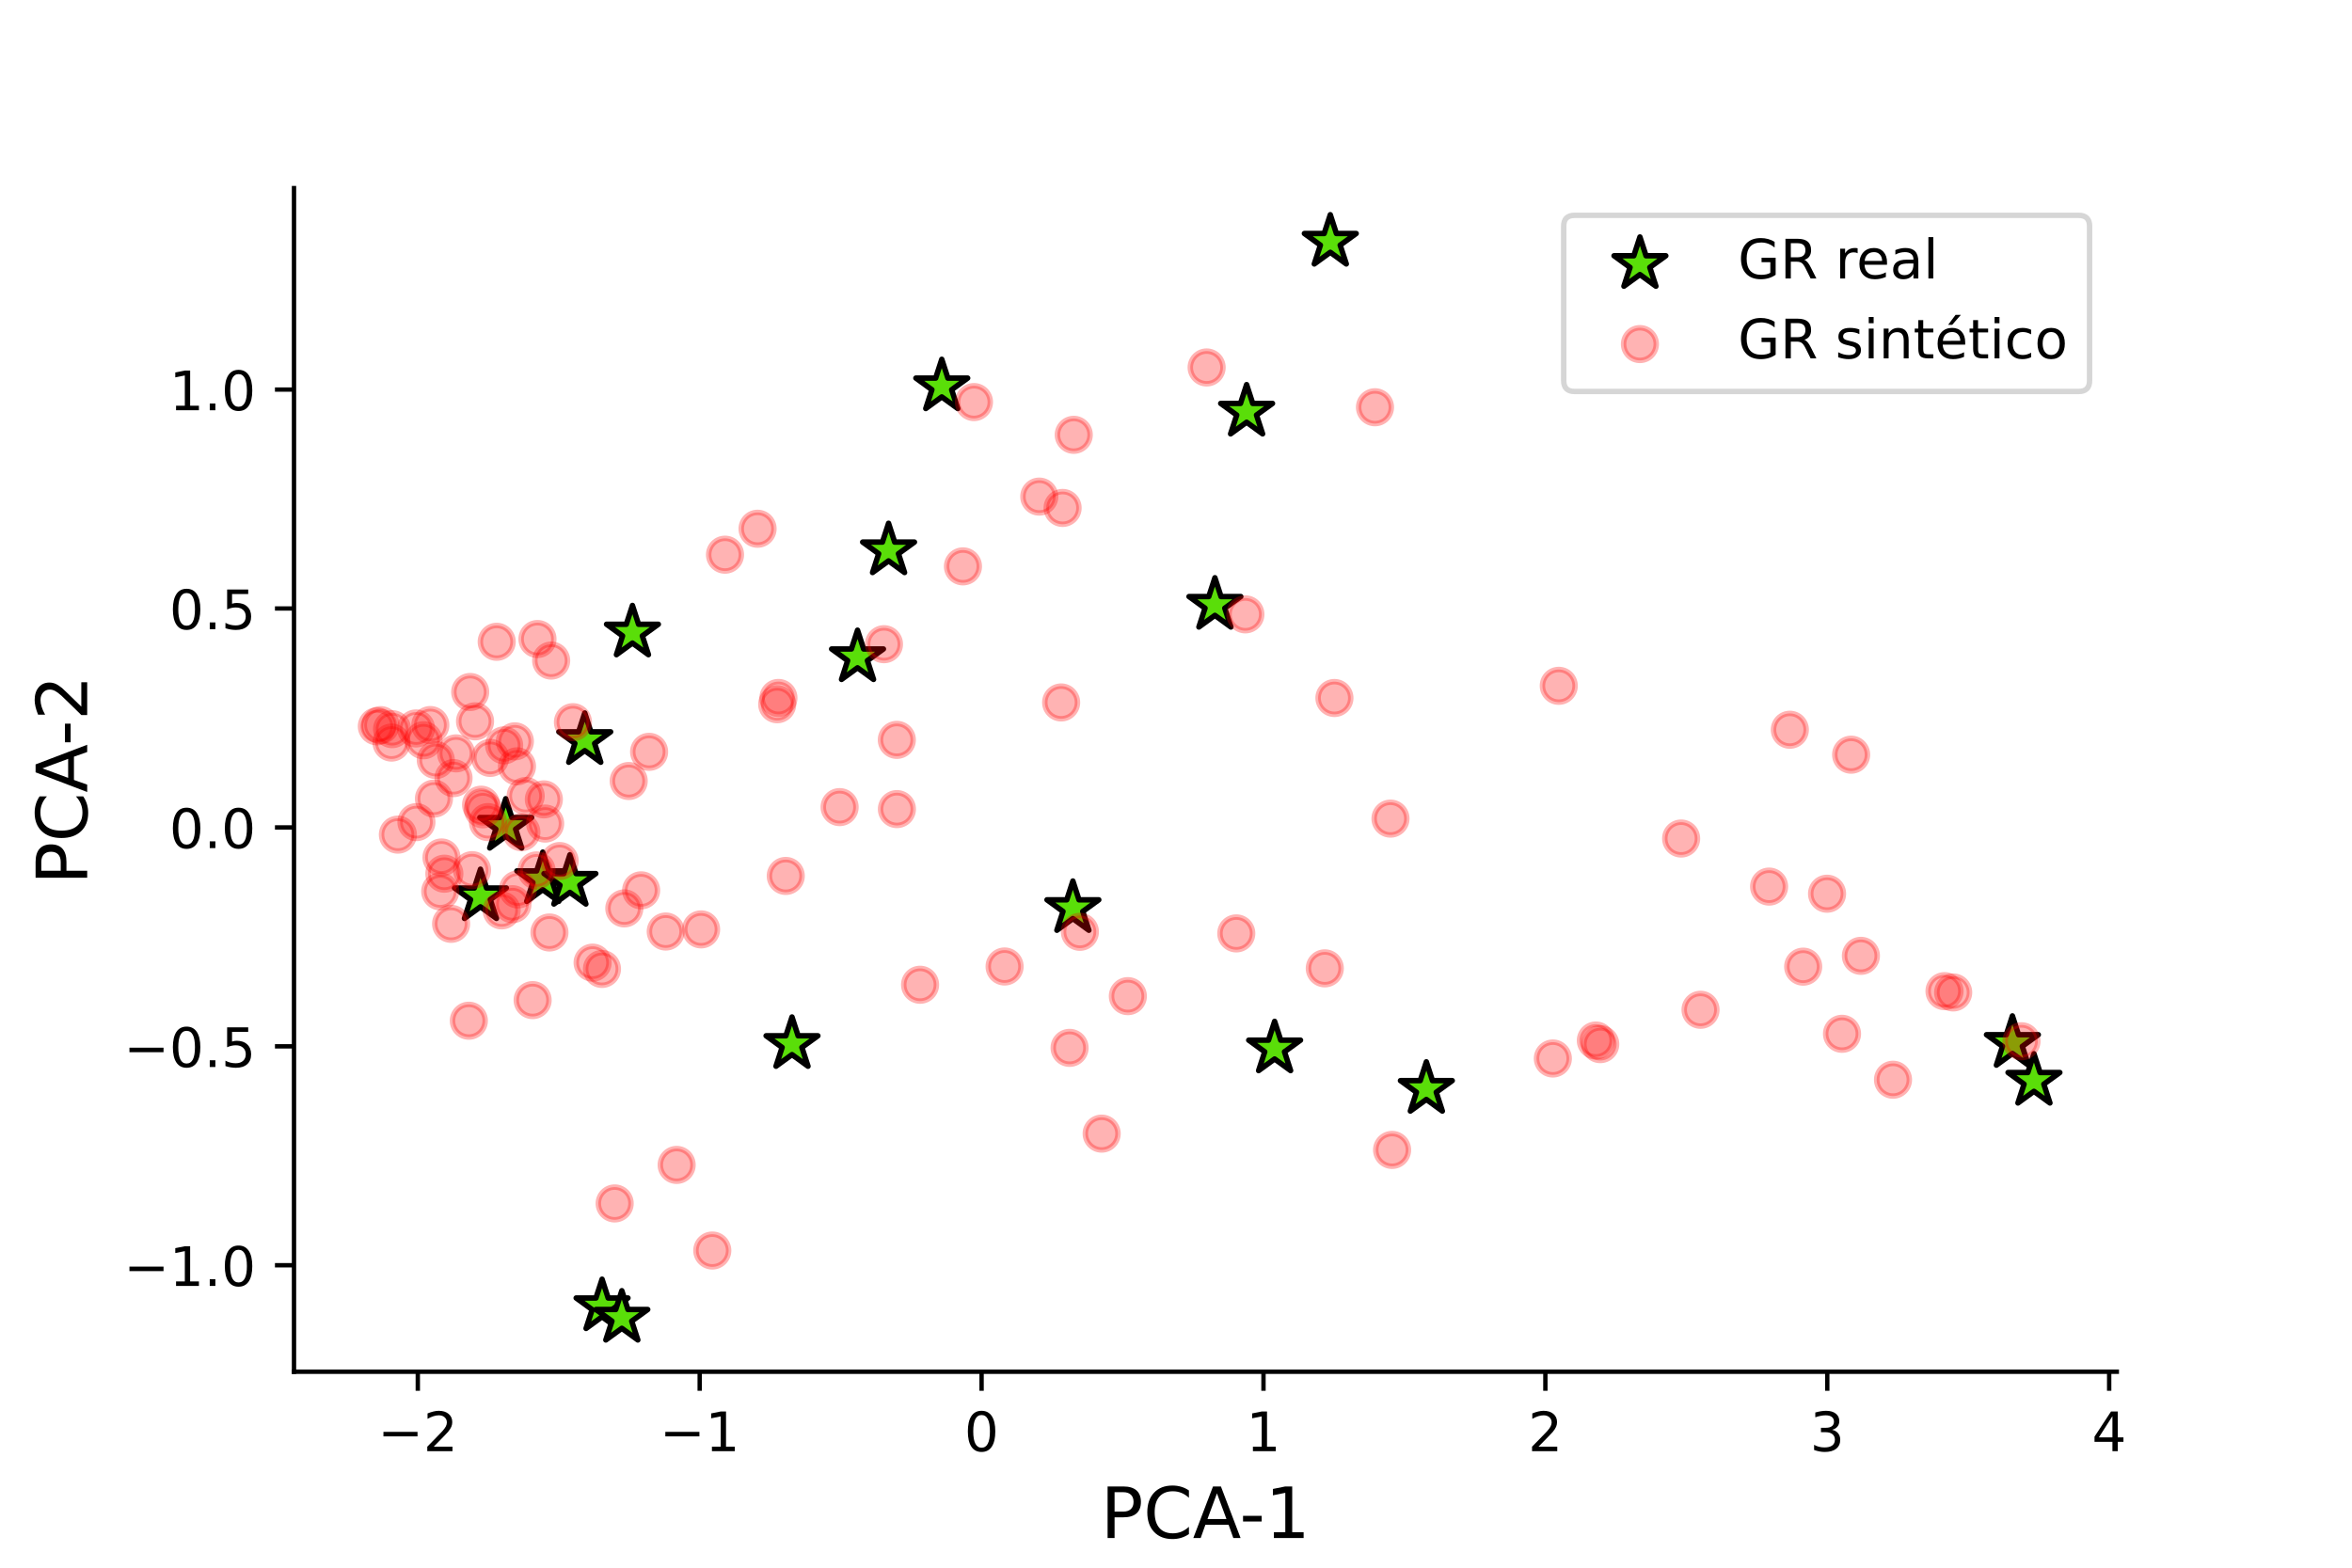 <?xml version="1.0" encoding="utf-8" standalone="no"?>
<!DOCTYPE svg PUBLIC "-//W3C//DTD SVG 1.1//EN"
  "http://www.w3.org/Graphics/SVG/1.1/DTD/svg11.dtd">
<!-- Created with matplotlib (https://matplotlib.org/) -->
<svg height="288pt" version="1.1" viewBox="0 0 432 288" width="432pt" xmlns="http://www.w3.org/2000/svg" xmlns:xlink="http://www.w3.org/1999/xlink">
 <defs>
  <style type="text/css">
*{stroke-linecap:butt;stroke-linejoin:round;}
  </style>
 </defs>
 <g id="figure_1">
  <g id="patch_1">
   <path d="M 0 288 
L 432 288 
L 432 0 
L 0 0 
z
" style="fill:#ffffff;"/>
  </g>
  <g id="axes_1">
   <g id="patch_2">
    <path d="M 54 252 
L 388.8 252 
L 388.8 34.56 
L 54 34.56 
z
" style="fill:#ffffff;"/>
   </g>
   <g id="PathCollection_1">
    <defs>
     <path d="M 0 -5 
L -1.123 -1.545 
L -4.755 -1.545 
L -1.816 0.59 
L -2.939 4.045 
L -0 1.91 
L 2.939 4.045 
L 1.816 0.59 
L 4.755 -1.545 
L 1.123 -1.545 
z
" id="m887a13bbe1" style="stroke:#000000;"/>
    </defs>
    <g clip-path="url(#p9302b7a1b8)">
     <use style="fill:#5ade09;stroke:#000000;" x="369.625" xlink:href="#m887a13bbe1" y="191.631"/>
     <use style="fill:#5ade09;stroke:#000000;" x="373.582" xlink:href="#m887a13bbe1" y="198.58"/>
     <use style="fill:#5ade09;stroke:#000000;" x="261.983" xlink:href="#m887a13bbe1" y="200.068"/>
     <use style="fill:#5ade09;stroke:#000000;" x="234.114" xlink:href="#m887a13bbe1" y="192.635"/>
     <use style="fill:#5ade09;stroke:#000000;" x="197.06" xlink:href="#m887a13bbe1" y="166.851"/>
     <use style="fill:#5ade09;stroke:#000000;" x="107.404" xlink:href="#m887a13bbe1" y="135.988"/>
     <use style="fill:#5ade09;stroke:#000000;" x="163.205" xlink:href="#m887a13bbe1" y="101.132"/>
     <use style="fill:#5ade09;stroke:#000000;" x="157.505" xlink:href="#m887a13bbe1" y="120.771"/>
     <use style="fill:#5ade09;stroke:#000000;" x="223.146" xlink:href="#m887a13bbe1" y="111.14"/>
     <use style="fill:#5ade09;stroke:#000000;" x="110.583" xlink:href="#m887a13bbe1" y="240.001"/>
     <use style="fill:#5ade09;stroke:#000000;" x="172.979" xlink:href="#m887a13bbe1" y="71.006"/>
     <use style="fill:#5ade09;stroke:#000000;" x="99.689" xlink:href="#m887a13bbe1" y="161.545"/>
     <use style="fill:#5ade09;stroke:#000000;" x="145.469" xlink:href="#m887a13bbe1" y="191.831"/>
     <use style="fill:#5ade09;stroke:#000000;" x="88.247" xlink:href="#m887a13bbe1" y="164.68"/>
     <use style="fill:#5ade09;stroke:#000000;" x="92.889" xlink:href="#m887a13bbe1" y="151.735"/>
     <use style="fill:#5ade09;stroke:#000000;" x="104.675" xlink:href="#m887a13bbe1" y="162.033"/>
     <use style="fill:#5ade09;stroke:#000000;" x="116.163" xlink:href="#m887a13bbe1" y="116.228"/>
     <use style="fill:#5ade09;stroke:#000000;" x="114.214" xlink:href="#m887a13bbe1" y="242.116"/>
     <use style="fill:#5ade09;stroke:#000000;" x="228.969" xlink:href="#m887a13bbe1" y="75.659"/>
     <use style="fill:#5ade09;stroke:#000000;" x="244.339" xlink:href="#m887a13bbe1" y="44.444"/>
    </g>
   </g>
   <g id="PathCollection_2">
    <defs>
     <path d="M 0 3 
C 0.796 3 1.559 2.684 2.121 2.121 
C 2.684 1.559 3 0.796 3 0 
C 3 -0.796 2.684 -1.559 2.121 -2.121 
C 1.559 -2.684 0.796 -3 0 -3 
C -0.796 -3 -1.559 -2.684 -2.121 -2.121 
C -2.684 -1.559 -3 -0.796 -3 0 
C -3 0.796 -2.684 1.559 -2.121 2.121 
C -1.559 2.684 -0.796 3 0 3 
z
" id="m0a229c7465" style="stroke:#ff0000;stroke-opacity:0.3;"/>
    </defs>
    <g clip-path="url(#p9302b7a1b8)">
     <use style="fill:#ff0000;fill-opacity:0.3;stroke:#ff0000;stroke-opacity:0.3;" x="115.478" xlink:href="#m0a229c7465" y="143.48"/>
     <use style="fill:#ff0000;fill-opacity:0.3;stroke:#ff0000;stroke-opacity:0.3;" x="128.772" xlink:href="#m0a229c7465" y="170.739"/>
     <use style="fill:#ff0000;fill-opacity:0.3;stroke:#ff0000;stroke-opacity:0.3;" x="108.846" xlink:href="#m0a229c7465" y="176.85"/>
     <use style="fill:#ff0000;fill-opacity:0.3;stroke:#ff0000;stroke-opacity:0.3;" x="198.348" xlink:href="#m0a229c7465" y="171.184"/>
     <use style="fill:#ff0000;fill-opacity:0.3;stroke:#ff0000;stroke-opacity:0.3;" x="168.994" xlink:href="#m0a229c7465" y="180.909"/>
     <use style="fill:#ff0000;fill-opacity:0.3;stroke:#ff0000;stroke-opacity:0.3;" x="98.722" xlink:href="#m0a229c7465" y="117.394"/>
     <use style="fill:#ff0000;fill-opacity:0.3;stroke:#ff0000;stroke-opacity:0.3;" x="76.415" xlink:href="#m0a229c7465" y="133.824"/>
     <use style="fill:#ff0000;fill-opacity:0.3;stroke:#ff0000;stroke-opacity:0.3;" x="83.304" xlink:href="#m0a229c7465" y="142.946"/>
     <use style="fill:#ff0000;fill-opacity:0.3;stroke:#ff0000;stroke-opacity:0.3;" x="88.694" xlink:href="#m0a229c7465" y="148.675"/>
     <use style="fill:#ff0000;fill-opacity:0.3;stroke:#ff0000;stroke-opacity:0.3;" x="110.567" xlink:href="#m0a229c7465" y="178.004"/>
     <use style="fill:#ff0000;fill-opacity:0.3;stroke:#ff0000;stroke-opacity:0.3;" x="371.292" xlink:href="#m0a229c7465" y="191.291"/>
     <use style="fill:#ff0000;fill-opacity:0.3;stroke:#ff0000;stroke-opacity:0.3;" x="207.157" xlink:href="#m0a229c7465" y="183.001"/>
     <use style="fill:#ff0000;fill-opacity:0.3;stroke:#ff0000;stroke-opacity:0.3;" x="100.128" xlink:href="#m0a229c7465" y="151.299"/>
     <use style="fill:#ff0000;fill-opacity:0.3;stroke:#ff0000;stroke-opacity:0.3;" x="96.552" xlink:href="#m0a229c7465" y="146.233"/>
     <use style="fill:#ff0000;fill-opacity:0.3;stroke:#ff0000;stroke-opacity:0.3;" x="80.857" xlink:href="#m0a229c7465" y="163.752"/>
     <use style="fill:#ff0000;fill-opacity:0.3;stroke:#ff0000;stroke-opacity:0.3;" x="130.828" xlink:href="#m0a229c7465" y="229.735"/>
     <use style="fill:#ff0000;fill-opacity:0.3;stroke:#ff0000;stroke-opacity:0.3;" x="112.899" xlink:href="#m0a229c7465" y="221.084"/>
     <use style="fill:#ff0000;fill-opacity:0.3;stroke:#ff0000;stroke-opacity:0.3;" x="197.221" xlink:href="#m0a229c7465" y="79.881"/>
     <use style="fill:#ff0000;fill-opacity:0.3;stroke:#ff0000;stroke-opacity:0.3;" x="89.626" xlink:href="#m0a229c7465" y="151.03"/>
     <use style="fill:#ff0000;fill-opacity:0.3;stroke:#ff0000;stroke-opacity:0.3;" x="328.748" xlink:href="#m0a229c7465" y="134.06"/>
     <use style="fill:#ff0000;fill-opacity:0.3;stroke:#ff0000;stroke-opacity:0.3;" x="255.691" xlink:href="#m0a229c7465" y="211.254"/>
     <use style="fill:#ff0000;fill-opacity:0.3;stroke:#ff0000;stroke-opacity:0.3;" x="221.627" xlink:href="#m0a229c7465" y="67.505"/>
     <use style="fill:#ff0000;fill-opacity:0.3;stroke:#ff0000;stroke-opacity:0.3;" x="227.073" xlink:href="#m0a229c7465" y="171.476"/>
     <use style="fill:#ff0000;fill-opacity:0.3;stroke:#ff0000;stroke-opacity:0.3;" x="340.004" xlink:href="#m0a229c7465" y="138.646"/>
     <use style="fill:#ff0000;fill-opacity:0.3;stroke:#ff0000;stroke-opacity:0.3;" x="81.093" xlink:href="#m0a229c7465" y="157.526"/>
     <use style="fill:#ff0000;fill-opacity:0.3;stroke:#ff0000;stroke-opacity:0.3;" x="102.794" xlink:href="#m0a229c7465" y="158.182"/>
     <use style="fill:#ff0000;fill-opacity:0.3;stroke:#ff0000;stroke-opacity:0.3;" x="83.767" xlink:href="#m0a229c7465" y="138.404"/>
     <use style="fill:#ff0000;fill-opacity:0.3;stroke:#ff0000;stroke-opacity:0.3;" x="176.869" xlink:href="#m0a229c7465" y="104.05"/>
     <use style="fill:#ff0000;fill-opacity:0.3;stroke:#ff0000;stroke-opacity:0.3;" x="324.935" xlink:href="#m0a229c7465" y="162.875"/>
     <use style="fill:#ff0000;fill-opacity:0.3;stroke:#ff0000;stroke-opacity:0.3;" x="243.329" xlink:href="#m0a229c7465" y="177.894"/>
     <use style="fill:#ff0000;fill-opacity:0.3;stroke:#ff0000;stroke-opacity:0.3;" x="190.886" xlink:href="#m0a229c7465" y="91.23"/>
     <use style="fill:#ff0000;fill-opacity:0.3;stroke:#ff0000;stroke-opacity:0.3;" x="133.166" xlink:href="#m0a229c7465" y="101.902"/>
     <use style="fill:#ff0000;fill-opacity:0.3;stroke:#ff0000;stroke-opacity:0.3;" x="81.618" xlink:href="#m0a229c7465" y="160.506"/>
     <use style="fill:#ff0000;fill-opacity:0.3;stroke:#ff0000;stroke-opacity:0.3;" x="88.362" xlink:href="#m0a229c7465" y="147.836"/>
     <use style="fill:#ff0000;fill-opacity:0.3;stroke:#ff0000;stroke-opacity:0.3;" x="117.76" xlink:href="#m0a229c7465" y="163.564"/>
     <use style="fill:#ff0000;fill-opacity:0.3;stroke:#ff0000;stroke-opacity:0.3;" x="358.749" xlink:href="#m0a229c7465" y="182.323"/>
     <use style="fill:#ff0000;fill-opacity:0.3;stroke:#ff0000;stroke-opacity:0.3;" x="87.253" xlink:href="#m0a229c7465" y="132.517"/>
     <use style="fill:#ff0000;fill-opacity:0.3;stroke:#ff0000;stroke-opacity:0.3;" x="92.139" xlink:href="#m0a229c7465" y="167.248"/>
     <use style="fill:#ff0000;fill-opacity:0.3;stroke:#ff0000;stroke-opacity:0.3;" x="69.902" xlink:href="#m0a229c7465" y="133.212"/>
     <use style="fill:#ff0000;fill-opacity:0.3;stroke:#ff0000;stroke-opacity:0.3;" x="142.976" xlink:href="#m0a229c7465" y="128.221"/>
     <use style="fill:#ff0000;fill-opacity:0.3;stroke:#ff0000;stroke-opacity:0.3;" x="252.548" xlink:href="#m0a229c7465" y="74.818"/>
     <use style="fill:#ff0000;fill-opacity:0.3;stroke:#ff0000;stroke-opacity:0.3;" x="255.397" xlink:href="#m0a229c7465" y="150.391"/>
     <use style="fill:#ff0000;fill-opacity:0.3;stroke:#ff0000;stroke-opacity:0.3;" x="73.08" xlink:href="#m0a229c7465" y="153.331"/>
     <use style="fill:#ff0000;fill-opacity:0.3;stroke:#ff0000;stroke-opacity:0.3;" x="105.234" xlink:href="#m0a229c7465" y="132.674"/>
     <use style="fill:#ff0000;fill-opacity:0.3;stroke:#ff0000;stroke-opacity:0.3;" x="94.124" xlink:href="#m0a229c7465" y="166.114"/>
     <use style="fill:#ff0000;fill-opacity:0.3;stroke:#ff0000;stroke-opacity:0.3;" x="293.925" xlink:href="#m0a229c7465" y="191.819"/>
     <use style="fill:#ff0000;fill-opacity:0.3;stroke:#ff0000;stroke-opacity:0.3;" x="286.306" xlink:href="#m0a229c7465" y="125.991"/>
     <use style="fill:#ff0000;fill-opacity:0.3;stroke:#ff0000;stroke-opacity:0.3;" x="178.892" xlink:href="#m0a229c7465" y="73.866"/>
     <use style="fill:#ff0000;fill-opacity:0.3;stroke:#ff0000;stroke-opacity:0.3;" x="347.696" xlink:href="#m0a229c7465" y="198.358"/>
     <use style="fill:#ff0000;fill-opacity:0.3;stroke:#ff0000;stroke-opacity:0.3;" x="162.362" xlink:href="#m0a229c7465" y="118.347"/>
     <use style="fill:#ff0000;fill-opacity:0.3;stroke:#ff0000;stroke-opacity:0.3;" x="196.454" xlink:href="#m0a229c7465" y="192.503"/>
     <use style="fill:#ff0000;fill-opacity:0.3;stroke:#ff0000;stroke-opacity:0.3;" x="101.235" xlink:href="#m0a229c7465" y="121.355"/>
     <use style="fill:#ff0000;fill-opacity:0.3;stroke:#ff0000;stroke-opacity:0.3;" x="202.347" xlink:href="#m0a229c7465" y="208.259"/>
     <use style="fill:#ff0000;fill-opacity:0.3;stroke:#ff0000;stroke-opacity:0.3;" x="154.216" xlink:href="#m0a229c7465" y="148.274"/>
     <use style="fill:#ff0000;fill-opacity:0.3;stroke:#ff0000;stroke-opacity:0.3;" x="164.724" xlink:href="#m0a229c7465" y="135.924"/>
     <use style="fill:#ff0000;fill-opacity:0.3;stroke:#ff0000;stroke-opacity:0.3;" x="77.795" xlink:href="#m0a229c7465" y="135.998"/>
     <use style="fill:#ff0000;fill-opacity:0.3;stroke:#ff0000;stroke-opacity:0.3;" x="97.83" xlink:href="#m0a229c7465" y="183.73"/>
     <use style="fill:#ff0000;fill-opacity:0.3;stroke:#ff0000;stroke-opacity:0.3;" x="124.283" xlink:href="#m0a229c7465" y="214.008"/>
     <use style="fill:#ff0000;fill-opacity:0.3;stroke:#ff0000;stroke-opacity:0.3;" x="245.1" xlink:href="#m0a229c7465" y="128.229"/>
     <use style="fill:#ff0000;fill-opacity:0.3;stroke:#ff0000;stroke-opacity:0.3;" x="76.485" xlink:href="#m0a229c7465" y="151.034"/>
     <use style="fill:#ff0000;fill-opacity:0.3;stroke:#ff0000;stroke-opacity:0.3;" x="95.764" xlink:href="#m0a229c7465" y="152.881"/>
     <use style="fill:#ff0000;fill-opacity:0.3;stroke:#ff0000;stroke-opacity:0.3;" x="164.739" xlink:href="#m0a229c7465" y="148.639"/>
     <use style="fill:#ff0000;fill-opacity:0.3;stroke:#ff0000;stroke-opacity:0.3;" x="95.121" xlink:href="#m0a229c7465" y="163.399"/>
     <use style="fill:#ff0000;fill-opacity:0.3;stroke:#ff0000;stroke-opacity:0.3;" x="90.034" xlink:href="#m0a229c7465" y="139.236"/>
     <use style="fill:#ff0000;fill-opacity:0.3;stroke:#ff0000;stroke-opacity:0.3;" x="338.329" xlink:href="#m0a229c7465" y="189.919"/>
     <use style="fill:#ff0000;fill-opacity:0.3;stroke:#ff0000;stroke-opacity:0.3;" x="312.344" xlink:href="#m0a229c7465" y="185.508"/>
     <use style="fill:#ff0000;fill-opacity:0.3;stroke:#ff0000;stroke-opacity:0.3;" x="82.856" xlink:href="#m0a229c7465" y="169.718"/>
     <use style="fill:#ff0000;fill-opacity:0.3;stroke:#ff0000;stroke-opacity:0.3;" x="195.173" xlink:href="#m0a229c7465" y="93.312"/>
     <use style="fill:#ff0000;fill-opacity:0.3;stroke:#ff0000;stroke-opacity:0.3;" x="341.799" xlink:href="#m0a229c7465" y="175.596"/>
     <use style="fill:#ff0000;fill-opacity:0.3;stroke:#ff0000;stroke-opacity:0.3;" x="100.92" xlink:href="#m0a229c7465" y="171.308"/>
     <use style="fill:#ff0000;fill-opacity:0.3;stroke:#ff0000;stroke-opacity:0.3;" x="94.569" xlink:href="#m0a229c7465" y="136.193"/>
     <use style="fill:#ff0000;fill-opacity:0.3;stroke:#ff0000;stroke-opacity:0.3;" x="92.597" xlink:href="#m0a229c7465" y="136.922"/>
     <use style="fill:#ff0000;fill-opacity:0.3;stroke:#ff0000;stroke-opacity:0.3;" x="86.708" xlink:href="#m0a229c7465" y="159.859"/>
     <use style="fill:#ff0000;fill-opacity:0.3;stroke:#ff0000;stroke-opacity:0.3;" x="91.231" xlink:href="#m0a229c7465" y="117.905"/>
     <use style="fill:#ff0000;fill-opacity:0.3;stroke:#ff0000;stroke-opacity:0.3;" x="184.517" xlink:href="#m0a229c7465" y="177.554"/>
     <use style="fill:#ff0000;fill-opacity:0.3;stroke:#ff0000;stroke-opacity:0.3;" x="71.914" xlink:href="#m0a229c7465" y="136.421"/>
     <use style="fill:#ff0000;fill-opacity:0.3;stroke:#ff0000;stroke-opacity:0.3;" x="72.021" xlink:href="#m0a229c7465" y="133.952"/>
     <use style="fill:#ff0000;fill-opacity:0.3;stroke:#ff0000;stroke-opacity:0.3;" x="331.195" xlink:href="#m0a229c7465" y="177.585"/>
     <use style="fill:#ff0000;fill-opacity:0.3;stroke:#ff0000;stroke-opacity:0.3;" x="285.218" xlink:href="#m0a229c7465" y="194.458"/>
     <use style="fill:#ff0000;fill-opacity:0.3;stroke:#ff0000;stroke-opacity:0.3;" x="94.956" xlink:href="#m0a229c7465" y="140.782"/>
     <use style="fill:#ff0000;fill-opacity:0.3;stroke:#ff0000;stroke-opacity:0.3;" x="80.042" xlink:href="#m0a229c7465" y="139.624"/>
     <use style="fill:#ff0000;fill-opacity:0.3;stroke:#ff0000;stroke-opacity:0.3;" x="335.582" xlink:href="#m0a229c7465" y="164.185"/>
     <use style="fill:#ff0000;fill-opacity:0.3;stroke:#ff0000;stroke-opacity:0.3;" x="69.218" xlink:href="#m0a229c7465" y="133.435"/>
     <use style="fill:#ff0000;fill-opacity:0.3;stroke:#ff0000;stroke-opacity:0.3;" x="308.781" xlink:href="#m0a229c7465" y="154.047"/>
     <use style="fill:#ff0000;fill-opacity:0.3;stroke:#ff0000;stroke-opacity:0.3;" x="86.363" xlink:href="#m0a229c7465" y="127.126"/>
     <use style="fill:#ff0000;fill-opacity:0.3;stroke:#ff0000;stroke-opacity:0.3;" x="293.114" xlink:href="#m0a229c7465" y="191.155"/>
     <use style="fill:#ff0000;fill-opacity:0.3;stroke:#ff0000;stroke-opacity:0.3;" x="142.751" xlink:href="#m0a229c7465" y="129.374"/>
     <use style="fill:#ff0000;fill-opacity:0.3;stroke:#ff0000;stroke-opacity:0.3;" x="139.146" xlink:href="#m0a229c7465" y="97.135"/>
     <use style="fill:#ff0000;fill-opacity:0.3;stroke:#ff0000;stroke-opacity:0.3;" x="194.905" xlink:href="#m0a229c7465" y="129.047"/>
     <use style="fill:#ff0000;fill-opacity:0.3;stroke:#ff0000;stroke-opacity:0.3;" x="228.742" xlink:href="#m0a229c7465" y="112.865"/>
     <use style="fill:#ff0000;fill-opacity:0.3;stroke:#ff0000;stroke-opacity:0.3;" x="357.153" xlink:href="#m0a229c7465" y="182.085"/>
     <use style="fill:#ff0000;fill-opacity:0.3;stroke:#ff0000;stroke-opacity:0.3;" x="98.55" xlink:href="#m0a229c7465" y="159.907"/>
     <use style="fill:#ff0000;fill-opacity:0.3;stroke:#ff0000;stroke-opacity:0.3;" x="86.116" xlink:href="#m0a229c7465" y="187.515"/>
     <use style="fill:#ff0000;fill-opacity:0.3;stroke:#ff0000;stroke-opacity:0.3;" x="79.706" xlink:href="#m0a229c7465" y="146.712"/>
     <use style="fill:#ff0000;fill-opacity:0.3;stroke:#ff0000;stroke-opacity:0.3;" x="119.223" xlink:href="#m0a229c7465" y="138.119"/>
     <use style="fill:#ff0000;fill-opacity:0.3;stroke:#ff0000;stroke-opacity:0.3;" x="99.891" xlink:href="#m0a229c7465" y="146.853"/>
     <use style="fill:#ff0000;fill-opacity:0.3;stroke:#ff0000;stroke-opacity:0.3;" x="144.323" xlink:href="#m0a229c7465" y="160.918"/>
     <use style="fill:#ff0000;fill-opacity:0.3;stroke:#ff0000;stroke-opacity:0.3;" x="114.668" xlink:href="#m0a229c7465" y="166.88"/>
     <use style="fill:#ff0000;fill-opacity:0.3;stroke:#ff0000;stroke-opacity:0.3;" x="79.041" xlink:href="#m0a229c7465" y="133.2"/>
     <use style="fill:#ff0000;fill-opacity:0.3;stroke:#ff0000;stroke-opacity:0.3;" x="122.28" xlink:href="#m0a229c7465" y="171.132"/>
    </g>
   </g>
   <g id="matplotlib.axis_1">
    <g id="xtick_1">
     <g id="line2d_1">
      <defs>
       <path d="M 0 0 
L 0 3.5 
" id="mbf697e4e6a" style="stroke:#000000;stroke-width:0.8;"/>
      </defs>
      <g>
       <use style="stroke:#000000;stroke-width:0.8;" x="76.739" xlink:href="#mbf697e4e6a" y="252"/>
      </g>
     </g>
     <g id="text_1">
      <!-- −2 -->
      <defs>
       <path d="M 10.594 35.5 
L 73.188 35.5 
L 73.188 27.203 
L 10.594 27.203 
z
" id="DejaVuSans-8722"/>
       <path d="M 19.188 8.297 
L 53.609 8.297 
L 53.609 0 
L 7.328 0 
L 7.328 8.297 
Q 12.938 14.109 22.625 23.891 
Q 32.328 33.688 34.812 36.531 
Q 39.547 41.844 41.422 45.531 
Q 43.312 49.219 43.312 52.781 
Q 43.312 58.594 39.234 62.25 
Q 35.156 65.922 28.609 65.922 
Q 23.969 65.922 18.812 64.312 
Q 13.672 62.703 7.812 59.422 
L 7.812 69.391 
Q 13.766 71.781 18.938 73 
Q 24.125 74.219 28.422 74.219 
Q 39.75 74.219 46.484 68.547 
Q 53.219 62.891 53.219 53.422 
Q 53.219 48.922 51.531 44.891 
Q 49.859 40.875 45.406 35.406 
Q 44.188 33.984 37.641 27.219 
Q 31.109 20.453 19.188 8.297 
z
" id="DejaVuSans-50"/>
      </defs>
      <g transform="translate(69.368 266.598)scale(0.1 -0.1)">
       <use xlink:href="#DejaVuSans-8722"/>
       <use x="83.789" xlink:href="#DejaVuSans-50"/>
      </g>
     </g>
    </g>
    <g id="xtick_2">
     <g id="line2d_2">
      <g>
       <use style="stroke:#000000;stroke-width:0.8;" x="128.515" xlink:href="#mbf697e4e6a" y="252"/>
      </g>
     </g>
     <g id="text_2">
      <!-- −1 -->
      <defs>
       <path d="M 12.406 8.297 
L 28.516 8.297 
L 28.516 63.922 
L 10.984 60.406 
L 10.984 69.391 
L 28.422 72.906 
L 38.281 72.906 
L 38.281 8.297 
L 54.391 8.297 
L 54.391 0 
L 12.406 0 
z
" id="DejaVuSans-49"/>
      </defs>
      <g transform="translate(121.144 266.598)scale(0.1 -0.1)">
       <use xlink:href="#DejaVuSans-8722"/>
       <use x="83.789" xlink:href="#DejaVuSans-49"/>
      </g>
     </g>
    </g>
    <g id="xtick_3">
     <g id="line2d_3">
      <g>
       <use style="stroke:#000000;stroke-width:0.8;" x="180.292" xlink:href="#mbf697e4e6a" y="252"/>
      </g>
     </g>
     <g id="text_3">
      <!-- 0 -->
      <defs>
       <path d="M 31.781 66.406 
Q 24.172 66.406 20.328 58.906 
Q 16.5 51.422 16.5 36.375 
Q 16.5 21.391 20.328 13.891 
Q 24.172 6.391 31.781 6.391 
Q 39.453 6.391 43.281 13.891 
Q 47.125 21.391 47.125 36.375 
Q 47.125 51.422 43.281 58.906 
Q 39.453 66.406 31.781 66.406 
z
M 31.781 74.219 
Q 44.047 74.219 50.516 64.516 
Q 56.984 54.828 56.984 36.375 
Q 56.984 17.969 50.516 8.266 
Q 44.047 -1.422 31.781 -1.422 
Q 19.531 -1.422 13.062 8.266 
Q 6.594 17.969 6.594 36.375 
Q 6.594 54.828 13.062 64.516 
Q 19.531 74.219 31.781 74.219 
z
" id="DejaVuSans-48"/>
      </defs>
      <g transform="translate(177.111 266.598)scale(0.1 -0.1)">
       <use xlink:href="#DejaVuSans-48"/>
      </g>
     </g>
    </g>
    <g id="xtick_4">
     <g id="line2d_4">
      <g>
       <use style="stroke:#000000;stroke-width:0.8;" x="232.069" xlink:href="#mbf697e4e6a" y="252"/>
      </g>
     </g>
     <g id="text_4">
      <!-- 1 -->
      <g transform="translate(228.888 266.598)scale(0.1 -0.1)">
       <use xlink:href="#DejaVuSans-49"/>
      </g>
     </g>
    </g>
    <g id="xtick_5">
     <g id="line2d_5">
      <g>
       <use style="stroke:#000000;stroke-width:0.8;" x="283.845" xlink:href="#mbf697e4e6a" y="252"/>
      </g>
     </g>
     <g id="text_5">
      <!-- 2 -->
      <g transform="translate(280.664 266.598)scale(0.1 -0.1)">
       <use xlink:href="#DejaVuSans-50"/>
      </g>
     </g>
    </g>
    <g id="xtick_6">
     <g id="line2d_6">
      <g>
       <use style="stroke:#000000;stroke-width:0.8;" x="335.622" xlink:href="#mbf697e4e6a" y="252"/>
      </g>
     </g>
     <g id="text_6">
      <!-- 3 -->
      <defs>
       <path d="M 40.578 39.312 
Q 47.656 37.797 51.625 33 
Q 55.609 28.219 55.609 21.188 
Q 55.609 10.406 48.188 4.484 
Q 40.766 -1.422 27.094 -1.422 
Q 22.516 -1.422 17.656 -0.516 
Q 12.797 0.391 7.625 2.203 
L 7.625 11.719 
Q 11.719 9.328 16.594 8.109 
Q 21.484 6.891 26.812 6.891 
Q 36.078 6.891 40.938 10.547 
Q 45.797 14.203 45.797 21.188 
Q 45.797 27.641 41.281 31.266 
Q 36.766 34.906 28.719 34.906 
L 20.219 34.906 
L 20.219 43.016 
L 29.109 43.016 
Q 36.375 43.016 40.234 45.922 
Q 44.094 48.828 44.094 54.297 
Q 44.094 59.906 40.109 62.906 
Q 36.141 65.922 28.719 65.922 
Q 24.656 65.922 20.016 65.031 
Q 15.375 64.156 9.812 62.312 
L 9.812 71.094 
Q 15.438 72.656 20.344 73.438 
Q 25.25 74.219 29.594 74.219 
Q 40.828 74.219 47.359 69.109 
Q 53.906 64.016 53.906 55.328 
Q 53.906 49.266 50.438 45.094 
Q 46.969 40.922 40.578 39.312 
z
" id="DejaVuSans-51"/>
      </defs>
      <g transform="translate(332.441 266.598)scale(0.1 -0.1)">
       <use xlink:href="#DejaVuSans-51"/>
      </g>
     </g>
    </g>
    <g id="xtick_7">
     <g id="line2d_7">
      <g>
       <use style="stroke:#000000;stroke-width:0.8;" x="387.399" xlink:href="#mbf697e4e6a" y="252"/>
      </g>
     </g>
     <g id="text_7">
      <!-- 4 -->
      <defs>
       <path d="M 37.797 64.312 
L 12.891 25.391 
L 37.797 25.391 
z
M 35.203 72.906 
L 47.609 72.906 
L 47.609 25.391 
L 58.016 25.391 
L 58.016 17.188 
L 47.609 17.188 
L 47.609 0 
L 37.797 0 
L 37.797 17.188 
L 4.891 17.188 
L 4.891 26.703 
z
" id="DejaVuSans-52"/>
      </defs>
      <g transform="translate(384.218 266.598)scale(0.1 -0.1)">
       <use xlink:href="#DejaVuSans-52"/>
      </g>
     </g>
    </g>
    <g id="text_8">
     <!-- PCA-1 -->
     <defs>
      <path d="M 19.672 64.797 
L 19.672 37.406 
L 32.078 37.406 
Q 38.969 37.406 42.719 40.969 
Q 46.484 44.531 46.484 51.125 
Q 46.484 57.672 42.719 61.234 
Q 38.969 64.797 32.078 64.797 
z
M 9.812 72.906 
L 32.078 72.906 
Q 44.344 72.906 50.609 67.359 
Q 56.891 61.812 56.891 51.125 
Q 56.891 40.328 50.609 34.812 
Q 44.344 29.297 32.078 29.297 
L 19.672 29.297 
L 19.672 0 
L 9.812 0 
z
" id="DejaVuSans-80"/>
      <path d="M 64.406 67.281 
L 64.406 56.891 
Q 59.422 61.531 53.781 63.812 
Q 48.141 66.109 41.797 66.109 
Q 29.297 66.109 22.656 58.469 
Q 16.016 50.828 16.016 36.375 
Q 16.016 21.969 22.656 14.328 
Q 29.297 6.688 41.797 6.688 
Q 48.141 6.688 53.781 8.984 
Q 59.422 11.281 64.406 15.922 
L 64.406 5.609 
Q 59.234 2.094 53.438 0.328 
Q 47.656 -1.422 41.219 -1.422 
Q 24.656 -1.422 15.125 8.703 
Q 5.609 18.844 5.609 36.375 
Q 5.609 53.953 15.125 64.078 
Q 24.656 74.219 41.219 74.219 
Q 47.75 74.219 53.531 72.484 
Q 59.328 70.75 64.406 67.281 
z
" id="DejaVuSans-67"/>
      <path d="M 34.188 63.188 
L 20.797 26.906 
L 47.609 26.906 
z
M 28.609 72.906 
L 39.797 72.906 
L 67.578 0 
L 57.328 0 
L 50.688 18.703 
L 17.828 18.703 
L 11.188 0 
L 0.781 0 
z
" id="DejaVuSans-65"/>
      <path d="M 4.891 31.391 
L 31.203 31.391 
L 31.203 23.391 
L 4.891 23.391 
z
" id="DejaVuSans-45"/>
     </defs>
     <g transform="translate(202.161 282.556)scale(0.13 -0.13)">
      <use xlink:href="#DejaVuSans-80"/>
      <use x="60.303" xlink:href="#DejaVuSans-67"/>
      <use x="130.127" xlink:href="#DejaVuSans-65"/>
      <use x="196.285" xlink:href="#DejaVuSans-45"/>
      <use x="232.369" xlink:href="#DejaVuSans-49"/>
     </g>
    </g>
   </g>
   <g id="matplotlib.axis_2">
    <g id="ytick_1">
     <g id="line2d_8">
      <defs>
       <path d="M 0 0 
L -3.5 0 
" id="m8dc534544c" style="stroke:#000000;stroke-width:0.8;"/>
      </defs>
      <g>
       <use style="stroke:#000000;stroke-width:0.8;" x="54" xlink:href="#m8dc534544c" y="232.439"/>
      </g>
     </g>
     <g id="text_9">
      <!-- −1.0 -->
      <defs>
       <path d="M 10.688 12.406 
L 21 12.406 
L 21 0 
L 10.688 0 
z
" id="DejaVuSans-46"/>
      </defs>
      <g transform="translate(22.717 236.238)scale(0.1 -0.1)">
       <use xlink:href="#DejaVuSans-8722"/>
       <use x="83.789" xlink:href="#DejaVuSans-49"/>
       <use x="147.412" xlink:href="#DejaVuSans-46"/>
       <use x="179.199" xlink:href="#DejaVuSans-48"/>
      </g>
     </g>
    </g>
    <g id="ytick_2">
     <g id="line2d_9">
      <g>
       <use style="stroke:#000000;stroke-width:0.8;" x="54" xlink:href="#m8dc534544c" y="192.221"/>
      </g>
     </g>
     <g id="text_10">
      <!-- −0.5 -->
      <defs>
       <path d="M 10.797 72.906 
L 49.516 72.906 
L 49.516 64.594 
L 19.828 64.594 
L 19.828 46.734 
Q 21.969 47.469 24.109 47.828 
Q 26.266 48.188 28.422 48.188 
Q 40.625 48.188 47.75 41.5 
Q 54.891 34.812 54.891 23.391 
Q 54.891 11.625 47.562 5.094 
Q 40.234 -1.422 26.906 -1.422 
Q 22.312 -1.422 17.547 -0.641 
Q 12.797 0.141 7.719 1.703 
L 7.719 11.625 
Q 12.109 9.234 16.797 8.062 
Q 21.484 6.891 26.703 6.891 
Q 35.156 6.891 40.078 11.328 
Q 45.016 15.766 45.016 23.391 
Q 45.016 31 40.078 35.438 
Q 35.156 39.891 26.703 39.891 
Q 22.75 39.891 18.812 39.016 
Q 14.891 38.141 10.797 36.281 
z
" id="DejaVuSans-53"/>
      </defs>
      <g transform="translate(22.717 196.02)scale(0.1 -0.1)">
       <use xlink:href="#DejaVuSans-8722"/>
       <use x="83.789" xlink:href="#DejaVuSans-48"/>
       <use x="147.412" xlink:href="#DejaVuSans-46"/>
       <use x="179.199" xlink:href="#DejaVuSans-53"/>
      </g>
     </g>
    </g>
    <g id="ytick_3">
     <g id="line2d_10">
      <g>
       <use style="stroke:#000000;stroke-width:0.8;" x="54" xlink:href="#m8dc534544c" y="152.004"/>
      </g>
     </g>
     <g id="text_11">
      <!-- 0.0 -->
      <g transform="translate(31.097 155.803)scale(0.1 -0.1)">
       <use xlink:href="#DejaVuSans-48"/>
       <use x="63.623" xlink:href="#DejaVuSans-46"/>
       <use x="95.41" xlink:href="#DejaVuSans-48"/>
      </g>
     </g>
    </g>
    <g id="ytick_4">
     <g id="line2d_11">
      <g>
       <use style="stroke:#000000;stroke-width:0.8;" x="54" xlink:href="#m8dc534544c" y="111.786"/>
      </g>
     </g>
     <g id="text_12">
      <!-- 0.5 -->
      <g transform="translate(31.097 115.586)scale(0.1 -0.1)">
       <use xlink:href="#DejaVuSans-48"/>
       <use x="63.623" xlink:href="#DejaVuSans-46"/>
       <use x="95.41" xlink:href="#DejaVuSans-53"/>
      </g>
     </g>
    </g>
    <g id="ytick_5">
     <g id="line2d_12">
      <g>
       <use style="stroke:#000000;stroke-width:0.8;" x="54" xlink:href="#m8dc534544c" y="71.569"/>
      </g>
     </g>
     <g id="text_13">
      <!-- 1.0 -->
      <g transform="translate(31.097 75.368)scale(0.1 -0.1)">
       <use xlink:href="#DejaVuSans-49"/>
       <use x="63.623" xlink:href="#DejaVuSans-46"/>
       <use x="95.41" xlink:href="#DejaVuSans-48"/>
      </g>
     </g>
    </g>
    <g id="text_14">
     <!-- PCA-2 -->
     <g transform="translate(16.014 162.519)rotate(-90)scale(0.13 -0.13)">
      <use xlink:href="#DejaVuSans-80"/>
      <use x="60.303" xlink:href="#DejaVuSans-67"/>
      <use x="130.127" xlink:href="#DejaVuSans-65"/>
      <use x="196.285" xlink:href="#DejaVuSans-45"/>
      <use x="232.369" xlink:href="#DejaVuSans-50"/>
     </g>
    </g>
   </g>
   <g id="patch_3">
    <path d="M 54 252 
L 54 34.56 
" style="fill:none;stroke:#000000;stroke-linecap:square;stroke-linejoin:miter;stroke-width:0.8;"/>
   </g>
   <g id="patch_4">
    <path d="M 54 252 
L 388.8 252 
" style="fill:none;stroke:#000000;stroke-linecap:square;stroke-linejoin:miter;stroke-width:0.8;"/>
   </g>
   <g id="legend_1">
    <g id="patch_5">
     <path d="M 289.211 71.916 
L 381.8 71.916 
Q 383.8 71.916 383.8 69.916 
L 383.8 41.56 
Q 383.8 39.56 381.8 39.56 
L 289.211 39.56 
Q 287.211 39.56 287.211 41.56 
L 287.211 69.916 
Q 287.211 71.916 289.211 71.916 
z
" style="fill:#ffffff;opacity:0.8;stroke:#cccccc;stroke-linejoin:miter;"/>
    </g>
    <g id="PathCollection_3">
     <g>
      <use style="fill:#5ade09;stroke:#000000;" x="301.211" xlink:href="#m887a13bbe1" y="48.533"/>
     </g>
    </g>
    <g id="text_15">
     <!-- GR real -->
     <defs>
      <path d="M 59.516 10.406 
L 59.516 29.984 
L 43.406 29.984 
L 43.406 38.094 
L 69.281 38.094 
L 69.281 6.781 
Q 63.578 2.734 56.688 0.656 
Q 49.812 -1.422 42 -1.422 
Q 24.906 -1.422 15.25 8.562 
Q 5.609 18.562 5.609 36.375 
Q 5.609 54.25 15.25 64.234 
Q 24.906 74.219 42 74.219 
Q 49.125 74.219 55.547 72.453 
Q 61.969 70.703 67.391 67.281 
L 67.391 56.781 
Q 61.922 61.422 55.766 63.766 
Q 49.609 66.109 42.828 66.109 
Q 29.438 66.109 22.719 58.641 
Q 16.016 51.172 16.016 36.375 
Q 16.016 21.625 22.719 14.156 
Q 29.438 6.688 42.828 6.688 
Q 48.047 6.688 52.141 7.594 
Q 56.25 8.5 59.516 10.406 
z
" id="DejaVuSans-71"/>
      <path d="M 44.391 34.188 
Q 47.562 33.109 50.562 29.594 
Q 53.562 26.078 56.594 19.922 
L 66.609 0 
L 56 0 
L 46.688 18.703 
Q 43.062 26.031 39.672 28.422 
Q 36.281 30.812 30.422 30.812 
L 19.672 30.812 
L 19.672 0 
L 9.812 0 
L 9.812 72.906 
L 32.078 72.906 
Q 44.578 72.906 50.734 67.672 
Q 56.891 62.453 56.891 51.906 
Q 56.891 45.016 53.688 40.469 
Q 50.484 35.938 44.391 34.188 
z
M 19.672 64.797 
L 19.672 38.922 
L 32.078 38.922 
Q 39.203 38.922 42.844 42.219 
Q 46.484 45.516 46.484 51.906 
Q 46.484 58.297 42.844 61.547 
Q 39.203 64.797 32.078 64.797 
z
" id="DejaVuSans-82"/>
      <path id="DejaVuSans-32"/>
      <path d="M 41.109 46.297 
Q 39.594 47.172 37.812 47.578 
Q 36.031 48 33.891 48 
Q 26.266 48 22.188 43.047 
Q 18.109 38.094 18.109 28.812 
L 18.109 0 
L 9.078 0 
L 9.078 54.688 
L 18.109 54.688 
L 18.109 46.188 
Q 20.953 51.172 25.484 53.578 
Q 30.031 56 36.531 56 
Q 37.453 56 38.578 55.875 
Q 39.703 55.766 41.062 55.516 
z
" id="DejaVuSans-114"/>
      <path d="M 56.203 29.594 
L 56.203 25.203 
L 14.891 25.203 
Q 15.484 15.922 20.484 11.062 
Q 25.484 6.203 34.422 6.203 
Q 39.594 6.203 44.453 7.469 
Q 49.312 8.734 54.109 11.281 
L 54.109 2.781 
Q 49.266 0.734 44.188 -0.344 
Q 39.109 -1.422 33.891 -1.422 
Q 20.797 -1.422 13.156 6.188 
Q 5.516 13.812 5.516 26.812 
Q 5.516 40.234 12.766 48.109 
Q 20.016 56 32.328 56 
Q 43.359 56 49.781 48.891 
Q 56.203 41.797 56.203 29.594 
z
M 47.219 32.234 
Q 47.125 39.594 43.094 43.984 
Q 39.062 48.391 32.422 48.391 
Q 24.906 48.391 20.391 44.141 
Q 15.875 39.891 15.188 32.172 
z
" id="DejaVuSans-101"/>
      <path d="M 34.281 27.484 
Q 23.391 27.484 19.188 25 
Q 14.984 22.516 14.984 16.5 
Q 14.984 11.719 18.141 8.906 
Q 21.297 6.109 26.703 6.109 
Q 34.188 6.109 38.703 11.406 
Q 43.219 16.703 43.219 25.484 
L 43.219 27.484 
z
M 52.203 31.203 
L 52.203 0 
L 43.219 0 
L 43.219 8.297 
Q 40.141 3.328 35.547 0.953 
Q 30.953 -1.422 24.312 -1.422 
Q 15.922 -1.422 10.953 3.297 
Q 6 8.016 6 15.922 
Q 6 25.141 12.172 29.828 
Q 18.359 34.516 30.609 34.516 
L 43.219 34.516 
L 43.219 35.406 
Q 43.219 41.609 39.141 45 
Q 35.062 48.391 27.688 48.391 
Q 23 48.391 18.547 47.266 
Q 14.109 46.141 10.016 43.891 
L 10.016 52.203 
Q 14.938 54.109 19.578 55.047 
Q 24.219 56 28.609 56 
Q 40.484 56 46.344 49.844 
Q 52.203 43.703 52.203 31.203 
z
" id="DejaVuSans-97"/>
      <path d="M 9.422 75.984 
L 18.406 75.984 
L 18.406 0 
L 9.422 0 
z
" id="DejaVuSans-108"/>
     </defs>
     <g transform="translate(319.211 51.158)scale(0.1 -0.1)">
      <use xlink:href="#DejaVuSans-71"/>
      <use x="77.49" xlink:href="#DejaVuSans-82"/>
      <use x="146.973" xlink:href="#DejaVuSans-32"/>
      <use x="178.76" xlink:href="#DejaVuSans-114"/>
      <use x="217.623" xlink:href="#DejaVuSans-101"/>
      <use x="279.146" xlink:href="#DejaVuSans-97"/>
      <use x="340.426" xlink:href="#DejaVuSans-108"/>
     </g>
    </g>
    <g id="PathCollection_4">
     <g>
      <use style="fill:#ff0000;fill-opacity:0.3;stroke:#ff0000;stroke-opacity:0.3;" x="301.211" xlink:href="#m0a229c7465" y="63.212"/>
     </g>
    </g>
    <g id="text_16">
     <!-- GR sintético -->
     <defs>
      <path d="M 44.281 53.078 
L 44.281 44.578 
Q 40.484 46.531 36.375 47.5 
Q 32.281 48.484 27.875 48.484 
Q 21.188 48.484 17.844 46.438 
Q 14.5 44.391 14.5 40.281 
Q 14.5 37.156 16.891 35.375 
Q 19.281 33.594 26.516 31.984 
L 29.594 31.297 
Q 39.156 29.25 43.188 25.516 
Q 47.219 21.781 47.219 15.094 
Q 47.219 7.469 41.188 3.016 
Q 35.156 -1.422 24.609 -1.422 
Q 20.219 -1.422 15.453 -0.562 
Q 10.688 0.297 5.422 2 
L 5.422 11.281 
Q 10.406 8.688 15.234 7.391 
Q 20.062 6.109 24.812 6.109 
Q 31.156 6.109 34.562 8.281 
Q 37.984 10.453 37.984 14.406 
Q 37.984 18.062 35.516 20.016 
Q 33.062 21.969 24.703 23.781 
L 21.578 24.516 
Q 13.234 26.266 9.516 29.906 
Q 5.812 33.547 5.812 39.891 
Q 5.812 47.609 11.281 51.797 
Q 16.75 56 26.812 56 
Q 31.781 56 36.172 55.266 
Q 40.578 54.547 44.281 53.078 
z
" id="DejaVuSans-115"/>
      <path d="M 9.422 54.688 
L 18.406 54.688 
L 18.406 0 
L 9.422 0 
z
M 9.422 75.984 
L 18.406 75.984 
L 18.406 64.594 
L 9.422 64.594 
z
" id="DejaVuSans-105"/>
      <path d="M 54.891 33.016 
L 54.891 0 
L 45.906 0 
L 45.906 32.719 
Q 45.906 40.484 42.875 44.328 
Q 39.844 48.188 33.797 48.188 
Q 26.516 48.188 22.312 43.547 
Q 18.109 38.922 18.109 30.906 
L 18.109 0 
L 9.078 0 
L 9.078 54.688 
L 18.109 54.688 
L 18.109 46.188 
Q 21.344 51.125 25.703 53.562 
Q 30.078 56 35.797 56 
Q 45.219 56 50.047 50.172 
Q 54.891 44.344 54.891 33.016 
z
" id="DejaVuSans-110"/>
      <path d="M 18.312 70.219 
L 18.312 54.688 
L 36.812 54.688 
L 36.812 47.703 
L 18.312 47.703 
L 18.312 18.016 
Q 18.312 11.328 20.141 9.422 
Q 21.969 7.516 27.594 7.516 
L 36.812 7.516 
L 36.812 0 
L 27.594 0 
Q 17.188 0 13.234 3.875 
Q 9.281 7.766 9.281 18.016 
L 9.281 47.703 
L 2.688 47.703 
L 2.688 54.688 
L 9.281 54.688 
L 9.281 70.219 
z
" id="DejaVuSans-116"/>
      <path d="M 56.203 29.594 
L 56.203 25.203 
L 14.891 25.203 
Q 15.484 15.922 20.484 11.062 
Q 25.484 6.203 34.422 6.203 
Q 39.594 6.203 44.453 7.469 
Q 49.312 8.734 54.109 11.281 
L 54.109 2.781 
Q 49.266 0.734 44.188 -0.344 
Q 39.109 -1.422 33.891 -1.422 
Q 20.797 -1.422 13.156 6.188 
Q 5.516 13.812 5.516 26.812 
Q 5.516 40.234 12.766 48.109 
Q 20.016 56 32.328 56 
Q 43.359 56 49.781 48.891 
Q 56.203 41.797 56.203 29.594 
z
M 47.219 32.234 
Q 47.125 39.594 43.094 43.984 
Q 39.062 48.391 32.422 48.391 
Q 24.906 48.391 20.391 44.141 
Q 15.875 39.891 15.188 32.172 
z
M 38.531 79.984 
L 48.25 79.984 
L 32.344 61.625 
L 24.859 61.625 
z
" id="DejaVuSans-233"/>
      <path d="M 48.781 52.594 
L 48.781 44.188 
Q 44.969 46.297 41.141 47.344 
Q 37.312 48.391 33.406 48.391 
Q 24.656 48.391 19.812 42.844 
Q 14.984 37.312 14.984 27.297 
Q 14.984 17.281 19.812 11.734 
Q 24.656 6.203 33.406 6.203 
Q 37.312 6.203 41.141 7.25 
Q 44.969 8.297 48.781 10.406 
L 48.781 2.094 
Q 45.016 0.344 40.984 -0.531 
Q 36.969 -1.422 32.422 -1.422 
Q 20.062 -1.422 12.781 6.344 
Q 5.516 14.109 5.516 27.297 
Q 5.516 40.672 12.859 48.328 
Q 20.219 56 33.016 56 
Q 37.156 56 41.109 55.141 
Q 45.062 54.297 48.781 52.594 
z
" id="DejaVuSans-99"/>
      <path d="M 30.609 48.391 
Q 23.391 48.391 19.188 42.75 
Q 14.984 37.109 14.984 27.297 
Q 14.984 17.484 19.156 11.844 
Q 23.344 6.203 30.609 6.203 
Q 37.797 6.203 41.984 11.859 
Q 46.188 17.531 46.188 27.297 
Q 46.188 37.016 41.984 42.703 
Q 37.797 48.391 30.609 48.391 
z
M 30.609 56 
Q 42.328 56 49.016 48.375 
Q 55.719 40.766 55.719 27.297 
Q 55.719 13.875 49.016 6.219 
Q 42.328 -1.422 30.609 -1.422 
Q 18.844 -1.422 12.172 6.219 
Q 5.516 13.875 5.516 27.297 
Q 5.516 40.766 12.172 48.375 
Q 18.844 56 30.609 56 
z
" id="DejaVuSans-111"/>
     </defs>
     <g transform="translate(319.211 65.837)scale(0.1 -0.1)">
      <use xlink:href="#DejaVuSans-71"/>
      <use x="77.49" xlink:href="#DejaVuSans-82"/>
      <use x="146.973" xlink:href="#DejaVuSans-32"/>
      <use x="178.76" xlink:href="#DejaVuSans-115"/>
      <use x="230.859" xlink:href="#DejaVuSans-105"/>
      <use x="258.643" xlink:href="#DejaVuSans-110"/>
      <use x="322.021" xlink:href="#DejaVuSans-116"/>
      <use x="361.23" xlink:href="#DejaVuSans-233"/>
      <use x="422.754" xlink:href="#DejaVuSans-116"/>
      <use x="461.963" xlink:href="#DejaVuSans-105"/>
      <use x="489.746" xlink:href="#DejaVuSans-99"/>
      <use x="544.727" xlink:href="#DejaVuSans-111"/>
     </g>
    </g>
   </g>
  </g>
 </g>
 <defs>
  <clipPath id="p9302b7a1b8">
   <rect height="217.44" width="334.8" x="54" y="34.56"/>
  </clipPath>
 </defs>
</svg>
